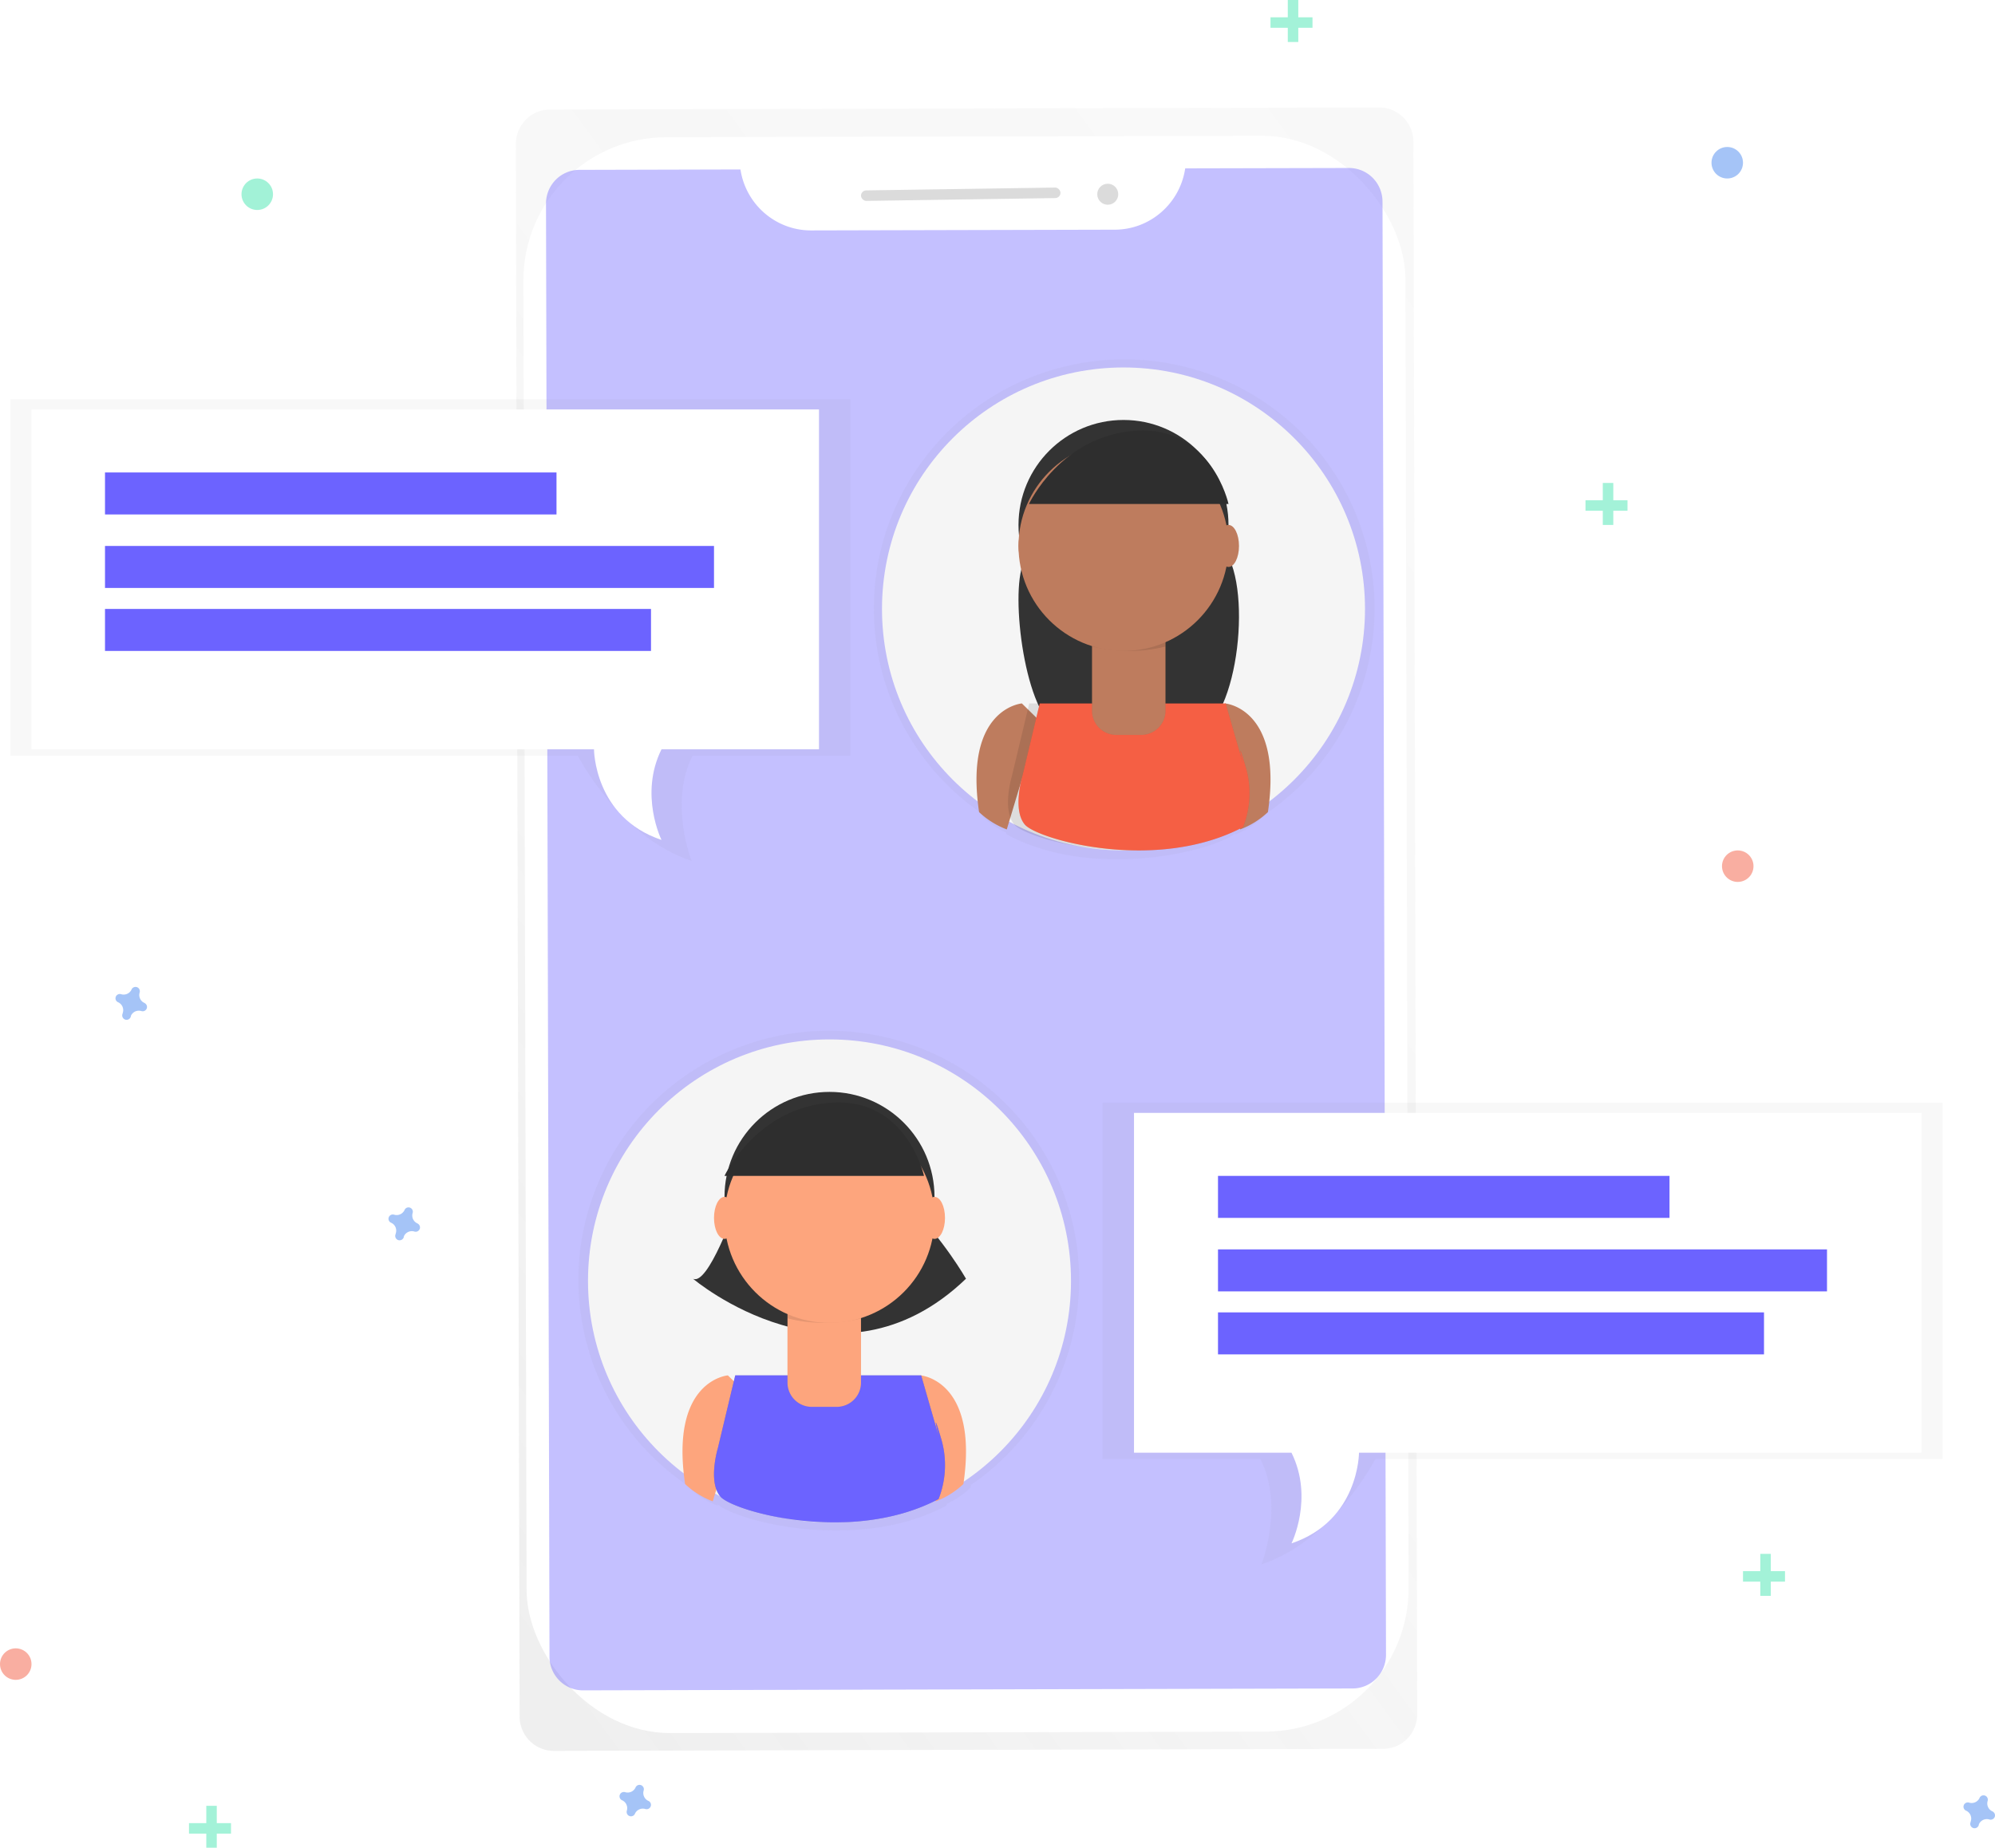 <svg xmlns="http://www.w3.org/2000/svg" width="190" height="176" viewBox="0 0 190 176">
    <defs>
        <linearGradient id="a" x1="10.856%" x2="89.147%" y1="101.732%" y2="-1.736%">
            <stop offset="0%" stop-color="gray" stop-opacity=".25"/>
            <stop offset="54%" stop-color="gray" stop-opacity=".12"/>
            <stop offset="100%" stop-color="gray" stop-opacity=".1"/>
        </linearGradient>
        <linearGradient id="b" x1="53321%" x2="53321%" y1="68858%" y2="49028%">
            <stop offset="0%" stop-color="gray" stop-opacity=".25"/>
            <stop offset="54%" stop-color="gray" stop-opacity=".12"/>
            <stop offset="100%" stop-color="gray" stop-opacity=".1"/>
        </linearGradient>
        <linearGradient id="c" x1="-60279%" x2="-60279%" y1="42780%" y2="22950%">
            <stop offset="0%" stop-color="gray" stop-opacity=".25"/>
            <stop offset="54%" stop-color="gray" stop-opacity=".12"/>
            <stop offset="100%" stop-color="gray" stop-opacity=".1"/>
        </linearGradient>
        <linearGradient id="d" x1="37650%" x2="37650%" y1="42750%" y2="24261%">
            <stop offset="0%" stop-color="gray" stop-opacity=".25"/>
            <stop offset="54%" stop-color="gray" stop-opacity=".12"/>
            <stop offset="100%" stop-color="gray" stop-opacity=".1"/>
        </linearGradient>
        <linearGradient id="e" x1="331350%" x2="331350%" y1="70250%" y2="51761%">
            <stop offset="0%" stop-color="gray" stop-opacity=".25"/>
            <stop offset="54%" stop-color="gray" stop-opacity=".12"/>
            <stop offset="100%" stop-color="gray" stop-opacity=".1"/>
        </linearGradient>
    </defs>
    <g fill="none" fill-rule="nonzero">
        <path fill="url(#a)" d="M82.358.238L3.366.433a3.224 3.224 0 0 0-2.293.97 3.312 3.312 0 0 0-.945 2.33l.359 149.749c.002.873.346 1.709.956 2.325.61.615 1.438.96 2.299.957l78.991-.195a3.224 3.224 0 0 0 2.295-.97c.607-.62.947-1.458.943-2.331l-.358-149.75a3.312 3.312 0 0 0-.957-2.323 3.223 3.223 0 0 0-2.298-.957z" opacity=".5" transform="translate(49 10)"/>
        <rect width="84" height="152" x="50" y="13" fill="#FFF" rx="13.64" transform="rotate(-.14 92 89)"/>
        <path fill="#6C63FF" d="M112.877 16.036c-.493 3.342-3.332 5.822-6.685 5.841l-28.966.07c-3.35-.006-6.197-2.47-6.706-5.807l-15.342.039a3.174 3.174 0 0 0-2.25.944A3.22 3.22 0 0 0 52 19.395l.333 138.403a3.22 3.22 0 0 0 .939 2.268c.6.6 1.41.937 2.256.934l73.294-.179a3.174 3.174 0 0 0 2.25-.944 3.22 3.22 0 0 0 .928-2.272l-.333-138.403a3.22 3.22 0 0 0-.938-2.267 3.174 3.174 0 0 0-2.255-.935l-15.597.036z" opacity=".4"/>
        <rect width="19" height="1" x="82" y="18" fill="#DBDBDB" rx=".5" transform="rotate(-.86 91.5 18.5)"/>
        <circle cx="105.5" cy="18.5" r="1" fill="#DBDBDB" transform="rotate(-.86 105.5 18.5)"/>
        <path fill="url(#b)" d="M47.776 23.911C47.78 12.601 39.758 2.86 28.612.64 17.465-1.58 6.294 4.339 1.922 14.78c-4.37 10.441-.726 22.5 8.708 28.811l.014.106a8.168 8.168 0 0 0 2.704 1.711l.032-.106c1.116.96 5.818 2.48 11.218 2.465h.118c3.42 0 7.135-.6 10.401-2.359 0 0 .03-.062.073-.18a8.495 8.495 0 0 0 2.248-1.531l.038-.269a23.664 23.664 0 0 0 10.3-19.517z" opacity=".5" transform="translate(55 98)"/>
        <circle cx="79" cy="122" r="23" fill="#F5F5F5"/>
        <path fill="#FDA57D" d="M69.322 131s-5.542.445-4.075 10.349A7.98 7.98 0 0 0 67.884 143L71 132.651 69.322 131zM87.678 131s5.542.445 4.075 10.349A7.98 7.98 0 0 1 89.116 143L86 132.647 87.678 131z"/>
        <path fill="#333" d="M70.054 115.007s-2.623 7.498-4.054 6.787c0 0 13.807 11.714 26 0 0 0-2.148-3.749-5.248-6.794l-16.698.007z"/>
        <circle cx="79" cy="114" r="10" fill="#333"/>
        <path fill="#000" d="M87.728 131H70.021l-1.653 6.926s-.97 3.206.239 4.616c1.209 1.41 12.488 4.617 20.782.234a8.841 8.841 0 0 0 .238-5.77c-.955-3.232-.238-.234-.238-.234L87.729 131z" opacity=".1"/>
        <path fill="#000" d="M87.73 131H70.022l-1.653 6.926s-.97 3.206.239 4.616c1.209 1.41 12.488 4.617 20.782.234a8.841 8.841 0 0 0 .238-5.77c-.955-3.232-.238-.234-.238-.234L87.73 131z" opacity=".1"/>
        <path fill="#6C63FF" d="M87.73 131H70.022l-1.653 6.926s-.97 3.206.239 4.616c1.209 1.41 12.488 4.617 20.782.234a8.841 8.841 0 0 0 .238-5.77c-.955-3.232-.238-.234-.238-.234L87.73 131z"/>
        <path fill="#000" d="M75.005 125H82v6.7c0 .61-.245 1.195-.68 1.626a2.333 2.333 0 0 1-1.642.674h-2.356A2.31 2.31 0 0 1 75 131.7V125h.005z" opacity=".1"/>
        <path fill="#FDA57D" d="M75.005 125H82v6.7c0 .61-.245 1.195-.68 1.626a2.333 2.333 0 0 1-1.642.674h-2.356A2.31 2.31 0 0 1 75 131.7V125h.005z"/>
        <path fill="#000" d="M75 125.569c2.256.57 4.74.575 7 .013V125h-7v.569z" opacity=".1"/>
        <circle cx="79" cy="116" r="10" fill="#FDA57D"/>
        <path fill="#333" d="M69 112h19s-1.622-7.454-8.804-6.978S69 112 69 112z"/>
        <ellipse cx="69" cy="116" fill="#FDA57D" rx="1" ry="2"/>
        <ellipse cx="89" cy="116" fill="#FDA57D" rx="1" ry="2"/>
        <path fill="#000" d="M69 112h19s-1.622-7.454-8.804-6.978S69 112 69 112z" opacity=".1"/>
        <path fill="url(#c)" d="M.227 23.964C.223 12.654 8.244 2.913 19.39.693c11.146-2.22 22.318 3.699 26.689 14.14 4.371 10.441.726 22.5-8.708 28.811l-.014.106a8.167 8.167 0 0 1-2.704 1.73l-.031-.106c-1.117.96-5.818 2.48-11.219 2.465h-.118c-3.42 0-7.135-.6-10.4-2.359 0 0-.03-.062-.073-.18a8.495 8.495 0 0 1-2.248-1.531l-.039-.269a23.664 23.664 0 0 1-10.3-19.536z" opacity=".5" transform="translate(83 34)"/>
        <circle cx="107" cy="58" r="23" fill="#F5F5F5"/>
        <path fill="#BE7C5E" d="M97.322 67s-5.542.445-4.075 10.353A7.98 7.98 0 0 0 95.884 79L99 68.647 97.322 67zM116.678 67s5.542.445 4.075 10.353A7.98 7.98 0 0 1 118.116 79L115 68.647 116.678 67z"/>
        <path fill="#333" d="M98.51 51.012s-.428 1.197-1.032 2.572c-1.32 3.04.187 14.663 3.342 15.9 3.542 1.403 8.198 2.282 13.037.582 4.203-1.478 5.5-14.73 2.527-17.946-.349-.379-.713-.755-1.094-1.12l-16.78.012z"/>
        <circle cx="107" cy="50" r="10" fill="#333"/>
        <path fill="#000" d="M115.73 67H98.022l-1.653 6.926s-.97 3.206.239 4.616c1.209 1.41 12.488 4.617 20.782.234a8.841 8.841 0 0 0 .238-5.77c-.955-3.232-.238-.234-.238-.234L115.73 67z" opacity=".1"/>
        <path fill="#000" d="M116.73 67H99.022l-1.653 6.926s-.97 3.206.239 4.616c1.209 1.41 12.488 4.617 20.782.234a8.841 8.841 0 0 0 .238-5.77c-.955-3.232-.238-.234-.238-.234L116.73 67z" opacity=".1"/>
        <path fill="#F55F44" d="M116.728 67H99.021l-1.653 6.926s-.97 3.206.239 4.616c1.209 1.41 12.488 4.617 20.782.234a8.841 8.841 0 0 0 .238-5.77c-.955-3.232-.238-.234-.238-.234L116.729 67z"/>
        <path fill="#000" d="M104.01 61H111v6.7c0 1.27-1.04 2.3-2.322 2.3h-2.356A2.31 2.31 0 0 1 104 67.7V61h.01z" opacity=".1"/>
        <path fill="#BE7C5E" d="M104.01 61H111v6.7c0 1.27-1.04 2.3-2.322 2.3h-2.356a2.333 2.333 0 0 1-1.642-.674A2.289 2.289 0 0 1 104 67.7V61h.01z"/>
        <path fill="#000" d="M104 61.569c2.256.57 4.74.575 7 .013V61h-7v.569z" opacity=".1"/>
        <circle cx="107" cy="52" r="10" fill="#BE7C5E"/>
        <path fill="#333" d="M98 48h19s-1.622-7.454-8.804-6.978S98 48 98 48z"/>
        <ellipse cx="98" cy="52" fill="#BE7C5E" rx="1" ry="2"/>
        <ellipse cx="117" cy="52" fill="#BE7C5E" rx="1" ry="2"/>
        <path fill="#000" d="M98 48h19s-1.622-7.454-8.804-6.978S98 48 98 48z" opacity=".1"/>
        <path fill="url(#d)" d="M0 .026V33.97h54.02S58.008 41.74 64.865 44c0 0-2.189-5.504.096-10.03H80V.026H0z" opacity=".5" transform="translate(1 38)"/>
        <path fill="#FFF" d="M3 39v32.368h53.571s0 6.474 6.429 8.632c0 0-2.143-4.316 0-8.632h15V39H3z"/>
        <path fill="#6C63FF" d="M10 45h43v4H10zM10 52h58v4H10zM10 58h52v4H10z"/>
        <path fill="url(#e)" d="M80 .026V33.97H25.982S21.994 41.74 15.135 44c0 0 2.189-5.504-.096-10.03H0V.026h80z" opacity=".5" transform="translate(105 105)"/>
        <path fill="#FFF" d="M183 106v32.368h-53.571s0 6.474-6.429 8.632c0 0 2.143-4.316 0-8.632h-15V106h75z"/>
        <path fill="#6C63FF" d="M116 112h43v4h-43zM116 119h58v4h-58zM116 125h52v4h-52z"/>
        <g fill="#47E6B1" opacity=".5">
            <path d="M19.647 172h1v4h-1z"/>
            <path d="M22 173.647v1h-4v-1z"/>
        </g>
        <g fill="#47E6B1" opacity=".5">
            <path d="M152.647 46h1v4h-1z"/>
            <path d="M155 47.647v1h-4v-1z"/>
        </g>
        <g fill="#47E6B1" opacity=".5">
            <path d="M167.647 148h1v4h-1z"/>
            <path d="M170 149.647v1h-4v-1z"/>
        </g>
        <g fill="#47E6B1" opacity=".5">
            <path d="M122.647 0h1v4h-1z"/>
            <path d="M125 1.647v1h-4v-1z"/>
        </g>
        <path fill="#4D8AF0" d="M61.753 171.531a.826.826 0 0 1-.45-.998.414.414 0 0 0-.727-.367.398.398 0 0 0-.045.081.826.826 0 0 1-.998.45.414.414 0 0 0-.367.727.398.398 0 0 0 .081.045c.381.17.574.6.45.998a.414.414 0 0 0 .727.367.398.398 0 0 0 .045-.081.826.826 0 0 1 .998-.45.414.414 0 0 0 .367-.727.398.398 0 0 0-.081-.045zM13.75 95.523a.82.82 0 0 1-.449-.993.412.412 0 0 0-.252-.504.415.415 0 0 0-.474.14.395.395 0 0 0-.045.08.826.826 0 0 1-.998.447.414.414 0 0 0-.507.25.41.41 0 0 0 .222.518.82.82 0 0 1 .45.993.394.394 0 0 0-.019.092.415.415 0 1 0 .791.204.826.826 0 0 1 .999-.448.414.414 0 0 0 .507-.25.41.41 0 0 0-.141-.473.398.398 0 0 0-.083-.056zM39.75 116.523a.82.82 0 0 1-.449-.993.412.412 0 0 0-.252-.504.415.415 0 0 0-.474.14.395.395 0 0 0-.045.08.826.826 0 0 1-.998.447.414.414 0 0 0-.507.25.41.41 0 0 0 .222.518.82.82 0 0 1 .45.993.394.394 0 0 0-.019.092.415.415 0 1 0 .791.204.826.826 0 0 1 .999-.448.414.414 0 0 0 .507-.25.41.41 0 0 0-.141-.473.398.398 0 0 0-.083-.056zM189.75 172.523a.82.82 0 0 1-.449-.993.412.412 0 0 0-.252-.504.415.415 0 0 0-.474.14.395.395 0 0 0-.045.08.826.826 0 0 1-.998.447.414.414 0 0 0-.507.25.41.41 0 0 0 .222.518.82.82 0 0 1 .45.993.394.394 0 0 0-.019.092.415.415 0 1 0 .791.204.826.826 0 0 1 .999-.448.414.414 0 0 0 .507-.25.41.41 0 0 0-.141-.473.398.398 0 0 0-.083-.056z" opacity=".5"/>
        <circle cx="1.5" cy="158.5" r="1.5" fill="#F55F44" opacity=".5"/>
        <circle cx="164.5" cy="15.5" r="1.5" fill="#4D8AF0" opacity=".5"/>
        <circle cx="24.5" cy="18.5" r="1.5" fill="#47E6B1" opacity=".5"/>
        <circle cx="165.5" cy="82.5" r="1.5" fill="#F55F44" opacity=".5"/>
    </g>
</svg>
